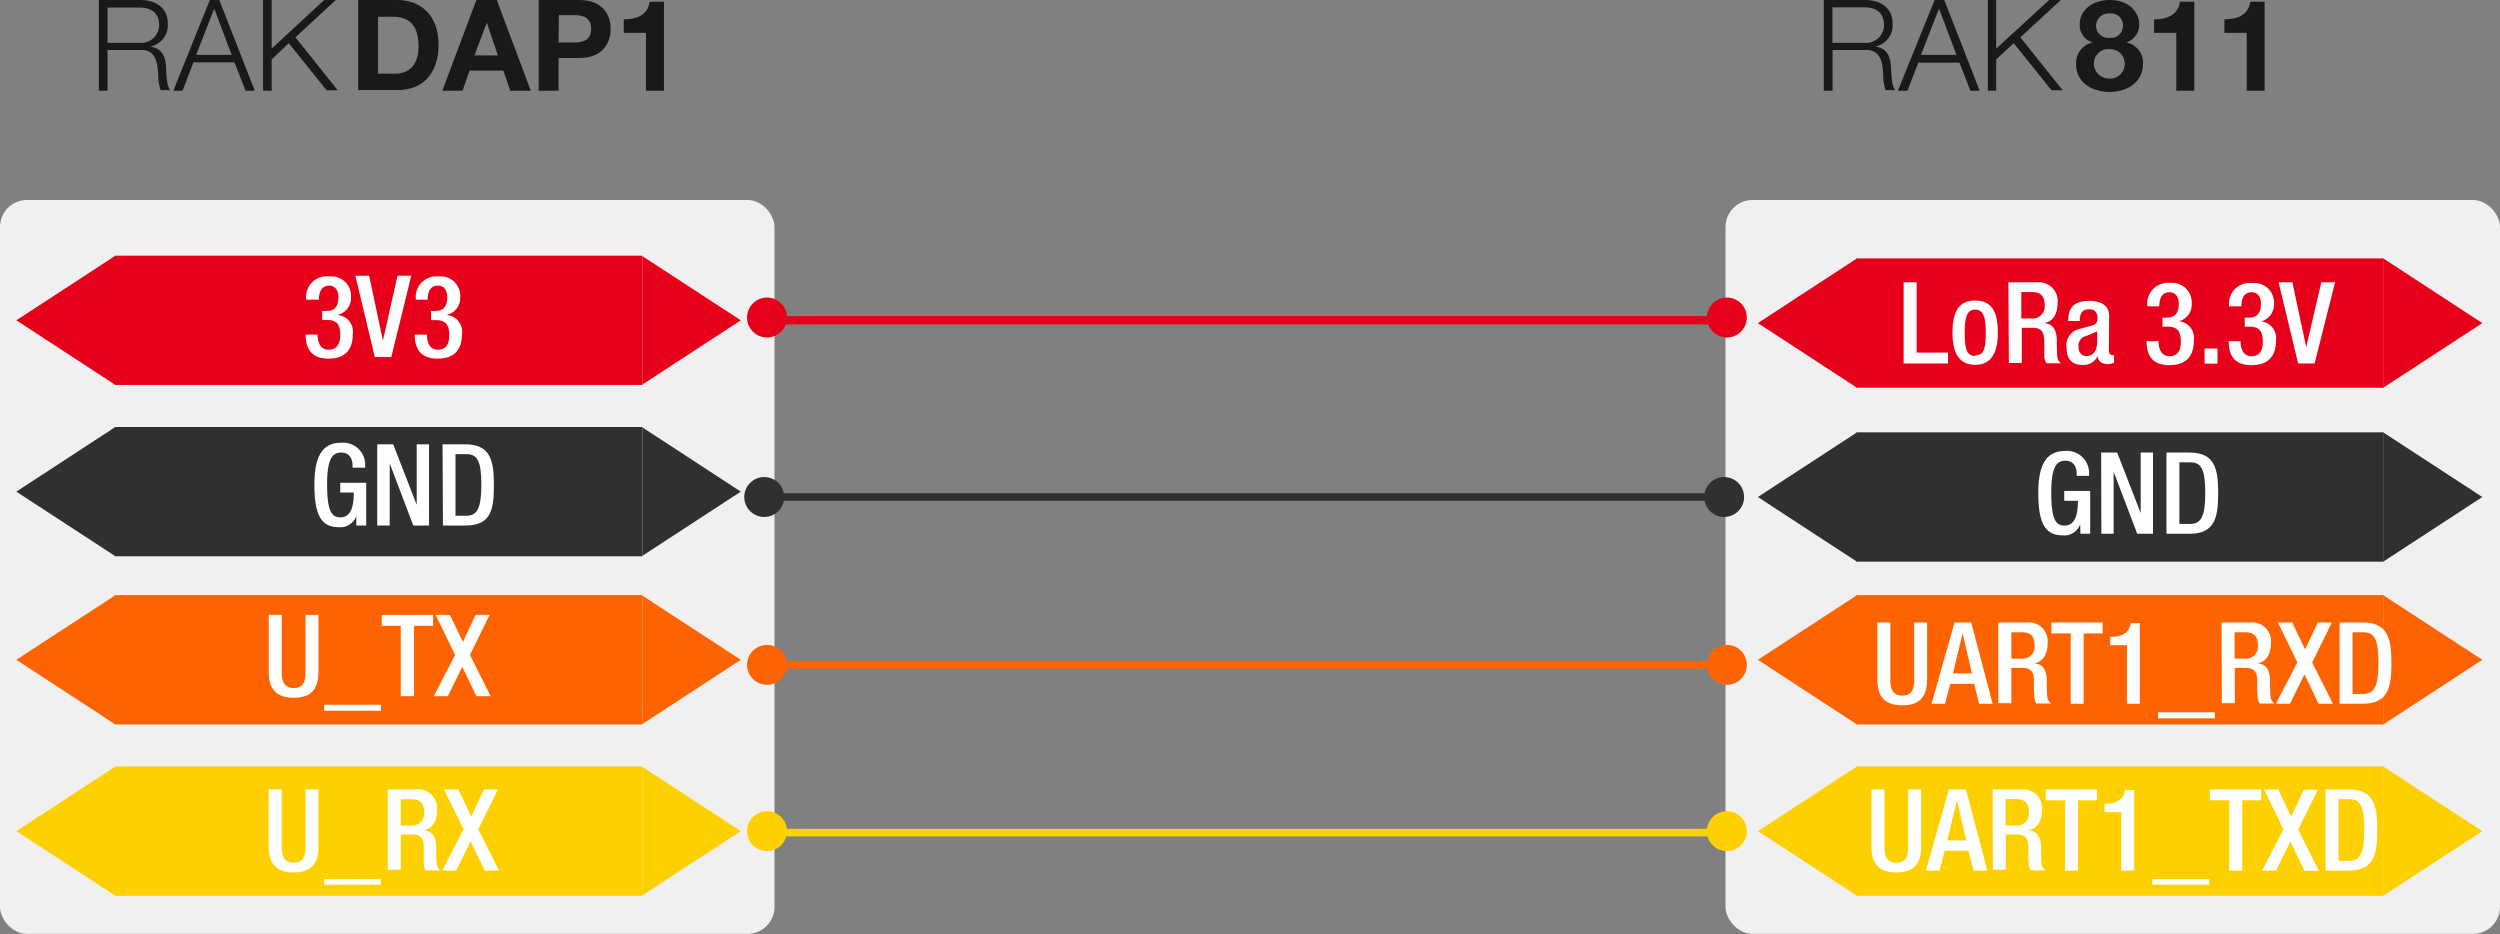 <svg xmlns="http://www.w3.org/2000/svg" viewBox="0 0 330.63 123.52"><rect x="0" y="0" width="330.63" height="123.52" fill="#808080" stroke="none"/><defs><style>.cls-1{isolation:isolate;}.cls-2{fill:#191919;}.cls-3{fill:#f0f0f0;}.cls-4{fill:#303030;}.cls-5{fill:#fff;}.cls-6{fill:#ffd000;}.cls-7{fill:#e7001a;}.cls-10,.cls-11,.cls-8,.cls-9{fill:none;stroke-miterlimit:10;}.cls-8{stroke:#e7001a;stroke-width:1.1px;}.cls-9{stroke:#303030;}.cls-10{stroke:#ff6300;}.cls-11{stroke:#ffd000;}.cls-12{fill:#ff6300;}</style></defs><g id="Layer_2" data-name="Layer 2"><g id="Layer_1-2" data-name="Layer 1"><g class="cls-1"><path class="cls-2" d="M13.08,0h5.48c2,0,3.63,1,3.63,3.11a2.87,2.87,0,0,1-2.33,3.05v0c1.56.22,2,1.26,2.1,2.7.05.82.05,2.48.55,3.06H21.25a5.77,5.77,0,0,1-.32-1.86c-.08-1.67-.25-3.53-2.39-3.45H14.22V12H13.08Zm1.14,5.67h4.25a2.38,2.38,0,0,0,2.58-2.32C21.05,1.87,20.2,1,18.47,1H14.22Z"/><path class="cls-2" d="M27.75,0H29L33.7,12H32.48L31,8.24H25.58L24.15,12H22.92ZM25.94,7.26h4.7L28.33,1.14Z"/><path class="cls-2" d="M34.79,0h1.14V6.43L42.87,0h1.54L39.07,4.94l5.6,7H43.19l-5-6.23L35.93,7.85V12H34.79Z"/></g><g class="cls-1"><path class="cls-2" d="M47.37,0h5.16C55.63,0,58,2,58,5.91c0,3.46-1.77,6-5.42,6H47.37ZM50,9.74h2.35c1.52,0,3-.94,3-3.58,0-2.41-.86-3.95-3.45-3.95H50Z"/><path class="cls-2" d="M63,0h2.7L70.2,12H67.48l-.91-2.66H62.1L61.17,12H58.5Zm-.25,7.33h3.1L64.38,3h0Z"/><path class="cls-2" d="M71.24,0h5.39c3,0,4.13,1.89,4.13,3.83s-1.14,3.84-4.13,3.84H73.87V12H71.24Zm2.63,5.62h2c1.2,0,2.31-.26,2.31-1.79S77.11,2,75.91,2h-2Z"/><path class="cls-2" d="M87.81,12H85.43V4.35H82.49V2.56c1.65,0,3.16-.53,3.43-2.33h1.89Z"/></g><g class="cls-1"><path class="cls-2" d="M241.2,0h5.47c2,0,3.63,1,3.63,3.11A2.87,2.87,0,0,1,248,6.16v0c1.55.22,2,1.26,2.09,2.7.05.82.05,2.48.55,3.06h-1.25a5.27,5.27,0,0,1-.32-1.86c-.09-1.67-.25-3.53-2.4-3.45h-4.31V12H241.2Zm1.14,5.67h4.25a2.38,2.38,0,0,0,2.58-2.32c0-1.48-.86-2.38-2.58-2.38h-4.25Z"/><path class="cls-2" d="M255.86,0h1.27l4.69,12h-1.23l-1.45-3.71H253.7L252.26,12H251Zm-1.81,7.26h4.7l-2.31-6.12Z"/><path class="cls-2" d="M262.9,0H264V6.43L271,0h1.54l-5.34,4.94,5.59,7h-1.47l-5-6.23L264,7.85V12H262.9Z"/></g><g class="cls-1"><path class="cls-2" d="M279,0c2.92,0,3.92,2,3.92,3.15a2.46,2.46,0,0,1-1.71,2.46v0a2.73,2.73,0,0,1,2.2,2.86c0,2.48-2.2,3.69-4.39,3.69s-4.45-1.14-4.45-3.67a2.77,2.77,0,0,1,2.21-2.88v0a2.34,2.34,0,0,1-1.73-2.41C275.05,1.09,277.09,0,279,0Zm0,10.39a1.92,1.92,0,0,0,2-2,1.9,1.9,0,0,0-2-1.88,1.87,1.87,0,0,0-2.08,1.86A2,2,0,0,0,279,10.39ZM279,5a1.56,1.56,0,0,0,1.76-1.54A1.55,1.55,0,0,0,279,1.79a1.64,1.64,0,0,0-1.79,1.62A1.6,1.6,0,0,0,279,5Z"/><path class="cls-2" d="M290.2,12h-2.38V4.35h-2.94V2.56c1.65,0,3.16-.53,3.43-2.33h1.89Z"/><path class="cls-2" d="M299.5,12h-2.37V4.35h-2.95V2.56c1.66,0,3.16-.53,3.43-2.33h1.89Z"/></g><rect class="cls-3" x="228.2" y="26.45" width="102.43" height="97.06" rx="3.57"/><rect class="cls-3" y="26.45" width="102.43" height="97.06" rx="3.57"/><polygon class="cls-4" points="245.5 57.24 232.48 65.73 245.5 74.23 245.5 74.28 315.27 74.28 315.27 57.18 245.5 57.18 245.5 57.24"/><polygon class="cls-4" points="315.27 57.24 315.27 74.23 328.29 65.73 315.27 57.24"/><path class="cls-5" d="M275.11,69.34h0a2.24,2.24,0,0,1-2.35,1.46c-2.35,0-3.19-1.75-3.19-5.58s1.08-5.58,3.57-5.58a2.92,2.92,0,0,1,3.14,3.1v.19h-1.63v-.25c0-.8-.33-1.75-1.5-1.75s-1.87.81-1.87,4.24.58,4.34,1.74,4.34,1.79-.94,1.79-3.28H273v-1.3h3.43v5.66h-1.29Z"/><path class="cls-5" d="M277.88,59.85H280l3.11,8h0v-8h1.63V70.59h-2.09l-3.12-8.22h0v8.22h-1.62Z"/><path class="cls-5" d="M286.52,59.85h3.05c3.37,0,3.79,2.19,3.79,5.37s-.42,5.37-3.79,5.37h-3.05Zm1.71,9.44h1.42c1.41,0,2-.93,2-4.07s-.51-4.08-2-4.08h-1.42Z"/><polygon class="cls-4" points="15.18 56.52 2.16 65.02 15.18 73.51 15.18 73.57 84.95 73.57 84.95 56.47 15.18 56.47 15.18 56.52"/><polygon class="cls-4" points="84.95 56.52 84.95 73.51 97.97 65.02 84.95 56.52"/><path class="cls-5" d="M47.12,68.26h0a2.25,2.25,0,0,1-2.35,1.46c-2.35,0-3.19-1.75-3.19-5.59s1.08-5.58,3.57-5.58a2.92,2.92,0,0,1,3.14,3.1v.2H46.63v-.26c0-.8-.33-1.74-1.5-1.74s-1.87.81-1.87,4.24.58,4.33,1.74,4.33,1.79-.93,1.79-3.28H45V63.85h3.43V69.5H47.12Z"/><path class="cls-5" d="M49.89,58.76H52l3.11,8h0v-8h1.63V69.5H54.66l-3.12-8.21h0V69.5H49.89Z"/><path class="cls-5" d="M58.53,58.76h3c3.37,0,3.79,2.2,3.79,5.37S65,69.5,61.58,69.5h-3Zm1.71,9.45h1.42c1.41,0,2-.93,2-4.08s-.51-4.07-2-4.07H60.24Z"/><circle class="cls-6" cx="101.44" cy="109.92" r="2.64"/><circle class="cls-6" cx="228.38" cy="109.92" r="2.64"/><polygon class="cls-7" points="245.5 34.23 232.48 42.73 245.5 51.22 245.5 51.28 315.27 51.28 315.27 34.17 245.5 34.17 245.5 34.23"/><polygon class="cls-7" points="315.27 34.23 315.27 51.22 328.29 42.73 315.27 34.23"/><path class="cls-5" d="M251.76,37.33h1.72v9.3h4.15v1.44h-5.87Z"/><path class="cls-5" d="M258.22,44c0-2.53.66-4.26,3-4.26s3,1.73,3,4.26-.78,4.25-3,4.25S258.22,46.55,258.22,44Zm3,3c1.19,0,1.4-1,1.4-3,0-1.79-.21-3.06-1.4-3.06s-1.39,1.27-1.39,3.06C259.84,46.09,260.07,47.08,261.23,47.08Z"/><path class="cls-5" d="M265.61,37.33h3.79a2.49,2.49,0,0,1,2.72,2.77c0,1.38-.6,2.45-1.79,2.63v0c1.09.11,1.63.7,1.69,2.2,0,.71,0,1.53.06,2.18a1.13,1.13,0,0,0,.51.93h-1.94a1.77,1.77,0,0,1-.29-.94c0-.32,0-.65,0-1s0-.67,0-1.07c-.05-1.17-.41-1.68-1.57-1.68h-1.4v4.66h-1.71Zm3.08,4.79a1.59,1.59,0,0,0,1.72-1.75c0-1.14-.48-1.74-1.63-1.74h-1.46v3.49Z"/><path class="cls-5" d="M278.9,46.39c0,.3.18.57.42.57a.64.64,0,0,0,.27,0v1a1.81,1.81,0,0,1-.8.19c-.72,0-1.32-.28-1.37-1.06h0a2.08,2.08,0,0,1-2,1.18c-1.31,0-2.11-.7-2.11-2.27a2.23,2.23,0,0,1,1.88-2.54l1.27-.35c.58-.16.94-.33.94-1s-.25-1.21-1.11-1.21c-1.08,0-1.23.77-1.23,1.55h-1.54c0-1.73.71-2.66,2.84-2.66,1.43,0,2.58.56,2.58,2Zm-1.54-2.59a12.89,12.89,0,0,1-1.8.75,1.34,1.34,0,0,0-.67,1.31c0,.68.34,1.22,1,1.22,1,0,1.46-.72,1.46-1.93Z"/><path class="cls-5" d="M285.47,45.11c0,.93.32,2,1.46,2s1.49-.86,1.49-1.91c0-1.32-.42-2-1.73-2H286V42h.62c1.14,0,1.53-.78,1.53-1.82,0-.77-.34-1.53-1.23-1.53-1.05,0-1.35.9-1.35,1.86H284A2.73,2.73,0,0,1,287,37.42a2.59,2.59,0,0,1,2.86,2.72,2.27,2.27,0,0,1-1.7,2.34v0A2.21,2.21,0,0,1,290.14,45c0,2.12-1,3.29-3.25,3.29-1.93,0-3-.94-3-3.17Z"/><path class="cls-5" d="M291.56,46.09h1.71v2h-1.71Z"/><path class="cls-5" d="M296.31,45.11c0,.93.32,2,1.46,2s1.49-.86,1.49-1.91c0-1.32-.42-2-1.73-2h-.66V42h.62c1.14,0,1.53-.78,1.53-1.82,0-.77-.35-1.53-1.23-1.53-1.06,0-1.36.9-1.36,1.86h-1.62a2.73,2.73,0,0,1,3.07-3.07,2.59,2.59,0,0,1,2.86,2.72,2.28,2.28,0,0,1-1.7,2.34v0A2.22,2.22,0,0,1,301,45c0,2.12-1,3.29-3.25,3.29-1.93,0-3-.94-3-3.17Z"/><path class="cls-5" d="M301.35,37.33h1.82L305,45.91h0L307,37.33h1.82l-2.71,10.74h-2.18Z"/><polygon class="cls-7" points="15.18 33.87 2.16 42.36 15.18 50.86 15.18 50.91 84.95 50.91 84.95 33.81 15.18 33.81 15.18 33.87"/><polygon class="cls-7" points="84.95 33.87 84.95 50.86 97.97 42.36 84.95 33.87"/><path class="cls-5" d="M42,44.25c0,.94.32,2,1.46,2S45,45.37,45,44.31c0-1.32-.42-2-1.73-2h-.66V41.12h.61c1.15,0,1.54-.78,1.54-1.82,0-.76-.35-1.53-1.24-1.53-1,0-1.35.9-1.35,1.86H40.5a2.73,2.73,0,0,1,3.07-3.07,2.59,2.59,0,0,1,2.85,2.73,2.26,2.26,0,0,1-1.7,2.33v.05a2.2,2.2,0,0,1,1.94,2.46c0,2.12-1,3.3-3.24,3.3-1.93,0-3-1-3-3.18Z"/><path class="cls-5" d="M47,36.47h1.82l1.82,8.58h0l1.93-8.58h1.82L51.75,47.22H49.57Z"/><path class="cls-5" d="M56.46,44.25c0,.94.32,2,1.46,2s1.49-.85,1.49-1.91c0-1.32-.42-2-1.73-2H57V41.12h.62c1.14,0,1.53-.78,1.53-1.82,0-.76-.34-1.53-1.23-1.53-1.06,0-1.36.9-1.36,1.86H55A2.73,2.73,0,0,1,58,36.56a2.59,2.59,0,0,1,2.86,2.73,2.27,2.27,0,0,1-1.7,2.33v.05a2.2,2.2,0,0,1,1.94,2.46c0,2.12-1,3.3-3.25,3.3-1.93,0-3-1-3-3.18Z"/><circle class="cls-7" cx="101.44" cy="41.99" r="2.64"/><circle class="cls-7" cx="228.38" cy="41.99" r="2.64"/><line class="cls-8" x1="101.07" y1="42.36" x2="228.02" y2="42.36"/><line class="cls-9" x1="101.07" y1="65.73" x2="228.02" y2="65.73"/><line class="cls-10" x1="101.07" y1="87.93" x2="228.02" y2="87.93"/><line class="cls-11" x1="101.07" y1="110.12" x2="228.02" y2="110.12"/><polygon class="cls-12" points="245.5 78.77 232.48 87.26 245.5 95.76 245.5 95.81 315.27 95.81 315.27 78.71 245.5 78.71 245.5 78.77"/><polygon class="cls-12" points="315.27 78.77 315.27 95.76 328.29 87.26 315.27 78.77"/><path class="cls-5" d="M250,82.32V90c0,1.37.54,2,1.58,2s1.57-.58,1.57-2V82.32h1.71v7.57c0,2.49-1.23,3.39-3.28,3.39s-3.3-.9-3.3-3.39V82.32Z"/><path class="cls-5" d="M258.5,82.32h2.2l2.83,10.75h-1.79l-.66-2.64h-3.15l-.69,2.64h-1.79Zm2.29,6.74-1.23-5.29h0l-1.28,5.29Z"/><path class="cls-5" d="M264.28,82.32h3.8a2.49,2.49,0,0,1,2.72,2.77c0,1.39-.6,2.45-1.79,2.64v0c1.08.1,1.62.69,1.68,2.19,0,.71,0,1.54.06,2.18a1.22,1.22,0,0,0,.51.94h-1.94a1.85,1.85,0,0,1-.28-.95c0-.32-.05-.65-.05-1s0-.68,0-1.07c0-1.18-.4-1.69-1.56-1.69H266v4.67h-1.72Zm3.09,4.79a1.58,1.58,0,0,0,1.71-1.75c0-1.14-.48-1.74-1.62-1.74H266v3.49Z"/><path class="cls-5" d="M273.86,83.77H271.3V82.32h6.78v1.45h-2.51v9.3h-1.71Z"/><path class="cls-5" d="M281.29,93.07V85.33h-2.21V84.22h.16c1,0,2.2-.26,2.52-1.59v-.21H283V93.07Z"/><path class="cls-5" d="M285.4,94.2h7.52V95H285.4Z"/><path class="cls-5" d="M293.81,82.32h3.79a2.49,2.49,0,0,1,2.73,2.77c0,1.39-.6,2.45-1.79,2.64v0c1.08.1,1.62.69,1.68,2.19,0,.71,0,1.54.06,2.18a1.22,1.22,0,0,0,.51.94h-1.94a1.85,1.85,0,0,1-.28-.95c0-.32-.05-.65-.05-1s0-.68,0-1.07c0-1.18-.41-1.69-1.56-1.69h-1.4v4.67h-1.72Zm3.09,4.79a1.58,1.58,0,0,0,1.71-1.75c0-1.14-.48-1.74-1.62-1.74h-1.46v3.49Z"/><path class="cls-5" d="M303.83,87.61l-2.58-5.29h1.89l1.72,3.57,1.68-3.57h1.85l-2.6,5.29,2.74,5.46h-1.9l-1.86-3.89-1.91,3.89H301Z"/><path class="cls-5" d="M309.42,82.32h3.05c3.37,0,3.8,2.2,3.8,5.38s-.43,5.37-3.8,5.37h-3.05Zm1.71,9.45h1.42c1.41,0,2-.93,2-4.07s-.51-4.08-2-4.08h-1.42Z"/><polygon class="cls-12" points="15.18 78.77 2.16 87.26 15.18 95.76 15.18 95.81 84.95 95.81 84.95 78.71 15.18 78.71 15.18 78.77"/><polygon class="cls-12" points="84.95 78.77 84.95 95.76 97.97 87.26 84.95 78.77"/><path class="cls-5" d="M37.26,81.32V89c0,1.37.54,2,1.58,2s1.56-.58,1.56-2V81.32h1.72v7.57c0,2.49-1.24,3.39-3.28,3.39s-3.3-.9-3.3-3.39V81.32Z"/><path class="cls-5" d="M42.87,93.2h7.52V94H42.87Z"/><path class="cls-5" d="M53,82.77H50.49V81.32h6.78v1.45H54.76v9.3H53Z"/><path class="cls-5" d="M60.19,86.61l-2.58-5.29H59.5l1.72,3.57,1.68-3.57h1.85l-2.6,5.29,2.74,5.46H63l-1.86-3.89-1.91,3.89H57.37Z"/><circle class="cls-12" cx="101.44" cy="87.93" r="2.64"/><circle class="cls-12" cx="228.38" cy="87.93" r="2.64"/><polygon class="cls-6" points="245.5 101.42 232.48 109.92 245.5 118.41 245.5 118.47 315.27 118.47 315.27 101.37 245.5 101.37 245.5 101.42"/><polygon class="cls-6" points="315.27 101.42 315.27 118.41 328.29 109.92 315.27 101.42"/><path class="cls-5" d="M249.22,104.4v7.7c0,1.37.54,2,1.58,2s1.56-.59,1.56-2v-7.7h1.72V112c0,2.48-1.23,3.38-3.28,3.38s-3.3-.9-3.3-3.38V104.4Z"/><path class="cls-5" d="M257.75,104.4H260l2.83,10.74H261l-.66-2.63h-3.15l-.69,2.63H254.7Zm2.29,6.74-1.23-5.3h0l-1.28,5.3Z"/><path class="cls-5" d="M263.53,104.4h3.79a2.49,2.49,0,0,1,2.73,2.77c0,1.38-.6,2.45-1.79,2.63v0c1.08.11,1.62.69,1.68,2.2,0,.7,0,1.53.06,2.18a1.2,1.2,0,0,0,.51.93h-1.94a1.81,1.81,0,0,1-.28-1c0-.31-.05-.64-.05-1s0-.68,0-1.07c0-1.17-.4-1.68-1.56-1.68h-1.4v4.66h-1.72Zm3.09,4.78a1.58,1.58,0,0,0,1.71-1.74c0-1.15-.48-1.75-1.62-1.75h-1.46v3.49Z"/><path class="cls-5" d="M273.1,105.84h-2.55V104.4h6.78v1.44h-2.51v9.3H273.1Z"/><path class="cls-5" d="M280.54,115.14v-7.73h-2.21v-1.12h.16c1,0,2.2-.25,2.52-1.59v-.21h1.24v10.65Z"/><path class="cls-5" d="M284.65,116.27h7.52V117h-7.52Z"/><path class="cls-5" d="M294.82,105.84h-2.56V104.4h6.79v1.44h-2.51v9.3h-1.72Z"/><path class="cls-5" d="M302,109.68l-2.59-5.28h1.9L303,108l1.69-3.56h1.85l-2.6,5.28,2.74,5.46h-1.9l-1.87-3.88L301,115.14h-1.85Z"/><path class="cls-5" d="M307.56,104.4h3.05c3.37,0,3.79,2.2,3.79,5.37s-.42,5.37-3.79,5.37h-3.05Zm1.71,9.45h1.41c1.42,0,2-.94,2-4.08s-.52-4.08-2-4.08h-1.41Z"/><polygon class="cls-6" points="15.18 101.42 2.16 109.92 15.18 118.41 15.18 118.47 84.95 118.47 84.95 101.37 15.18 101.37 15.18 101.42"/><polygon class="cls-6" points="84.95 101.42 84.95 118.41 97.97 109.92 84.95 101.42"/><path class="cls-5" d="M37.26,104.4v7.7c0,1.37.54,2,1.58,2s1.56-.59,1.56-2v-7.7h1.72V112c0,2.48-1.24,3.38-3.28,3.38s-3.3-.9-3.3-3.38V104.4Z"/><path class="cls-5" d="M42.87,116.27h7.52V117H42.87Z"/><path class="cls-5" d="M51.28,104.4h3.8a2.49,2.49,0,0,1,2.72,2.77c0,1.38-.6,2.45-1.79,2.63v0c1.08.11,1.62.69,1.68,2.2,0,.7,0,1.53.06,2.18a1.2,1.2,0,0,0,.51.93H56.32a1.81,1.81,0,0,1-.28-1c0-.31,0-.64,0-1s0-.68,0-1.07c0-1.17-.4-1.68-1.56-1.68H53v4.66H51.28Zm3.09,4.78a1.58,1.58,0,0,0,1.71-1.74c0-1.15-.48-1.75-1.62-1.75H53v3.49Z"/><path class="cls-5" d="M61.31,109.68l-2.59-5.28h1.9L62.33,108,64,104.4h1.86l-2.61,5.28L66,115.14H64.11l-1.87-3.88-1.91,3.88H58.48Z"/><circle class="cls-4" cx="101.07" cy="65.73" r="2.64"/><circle class="cls-4" cx="228.02" cy="65.73" r="2.64"/></g></g></svg>